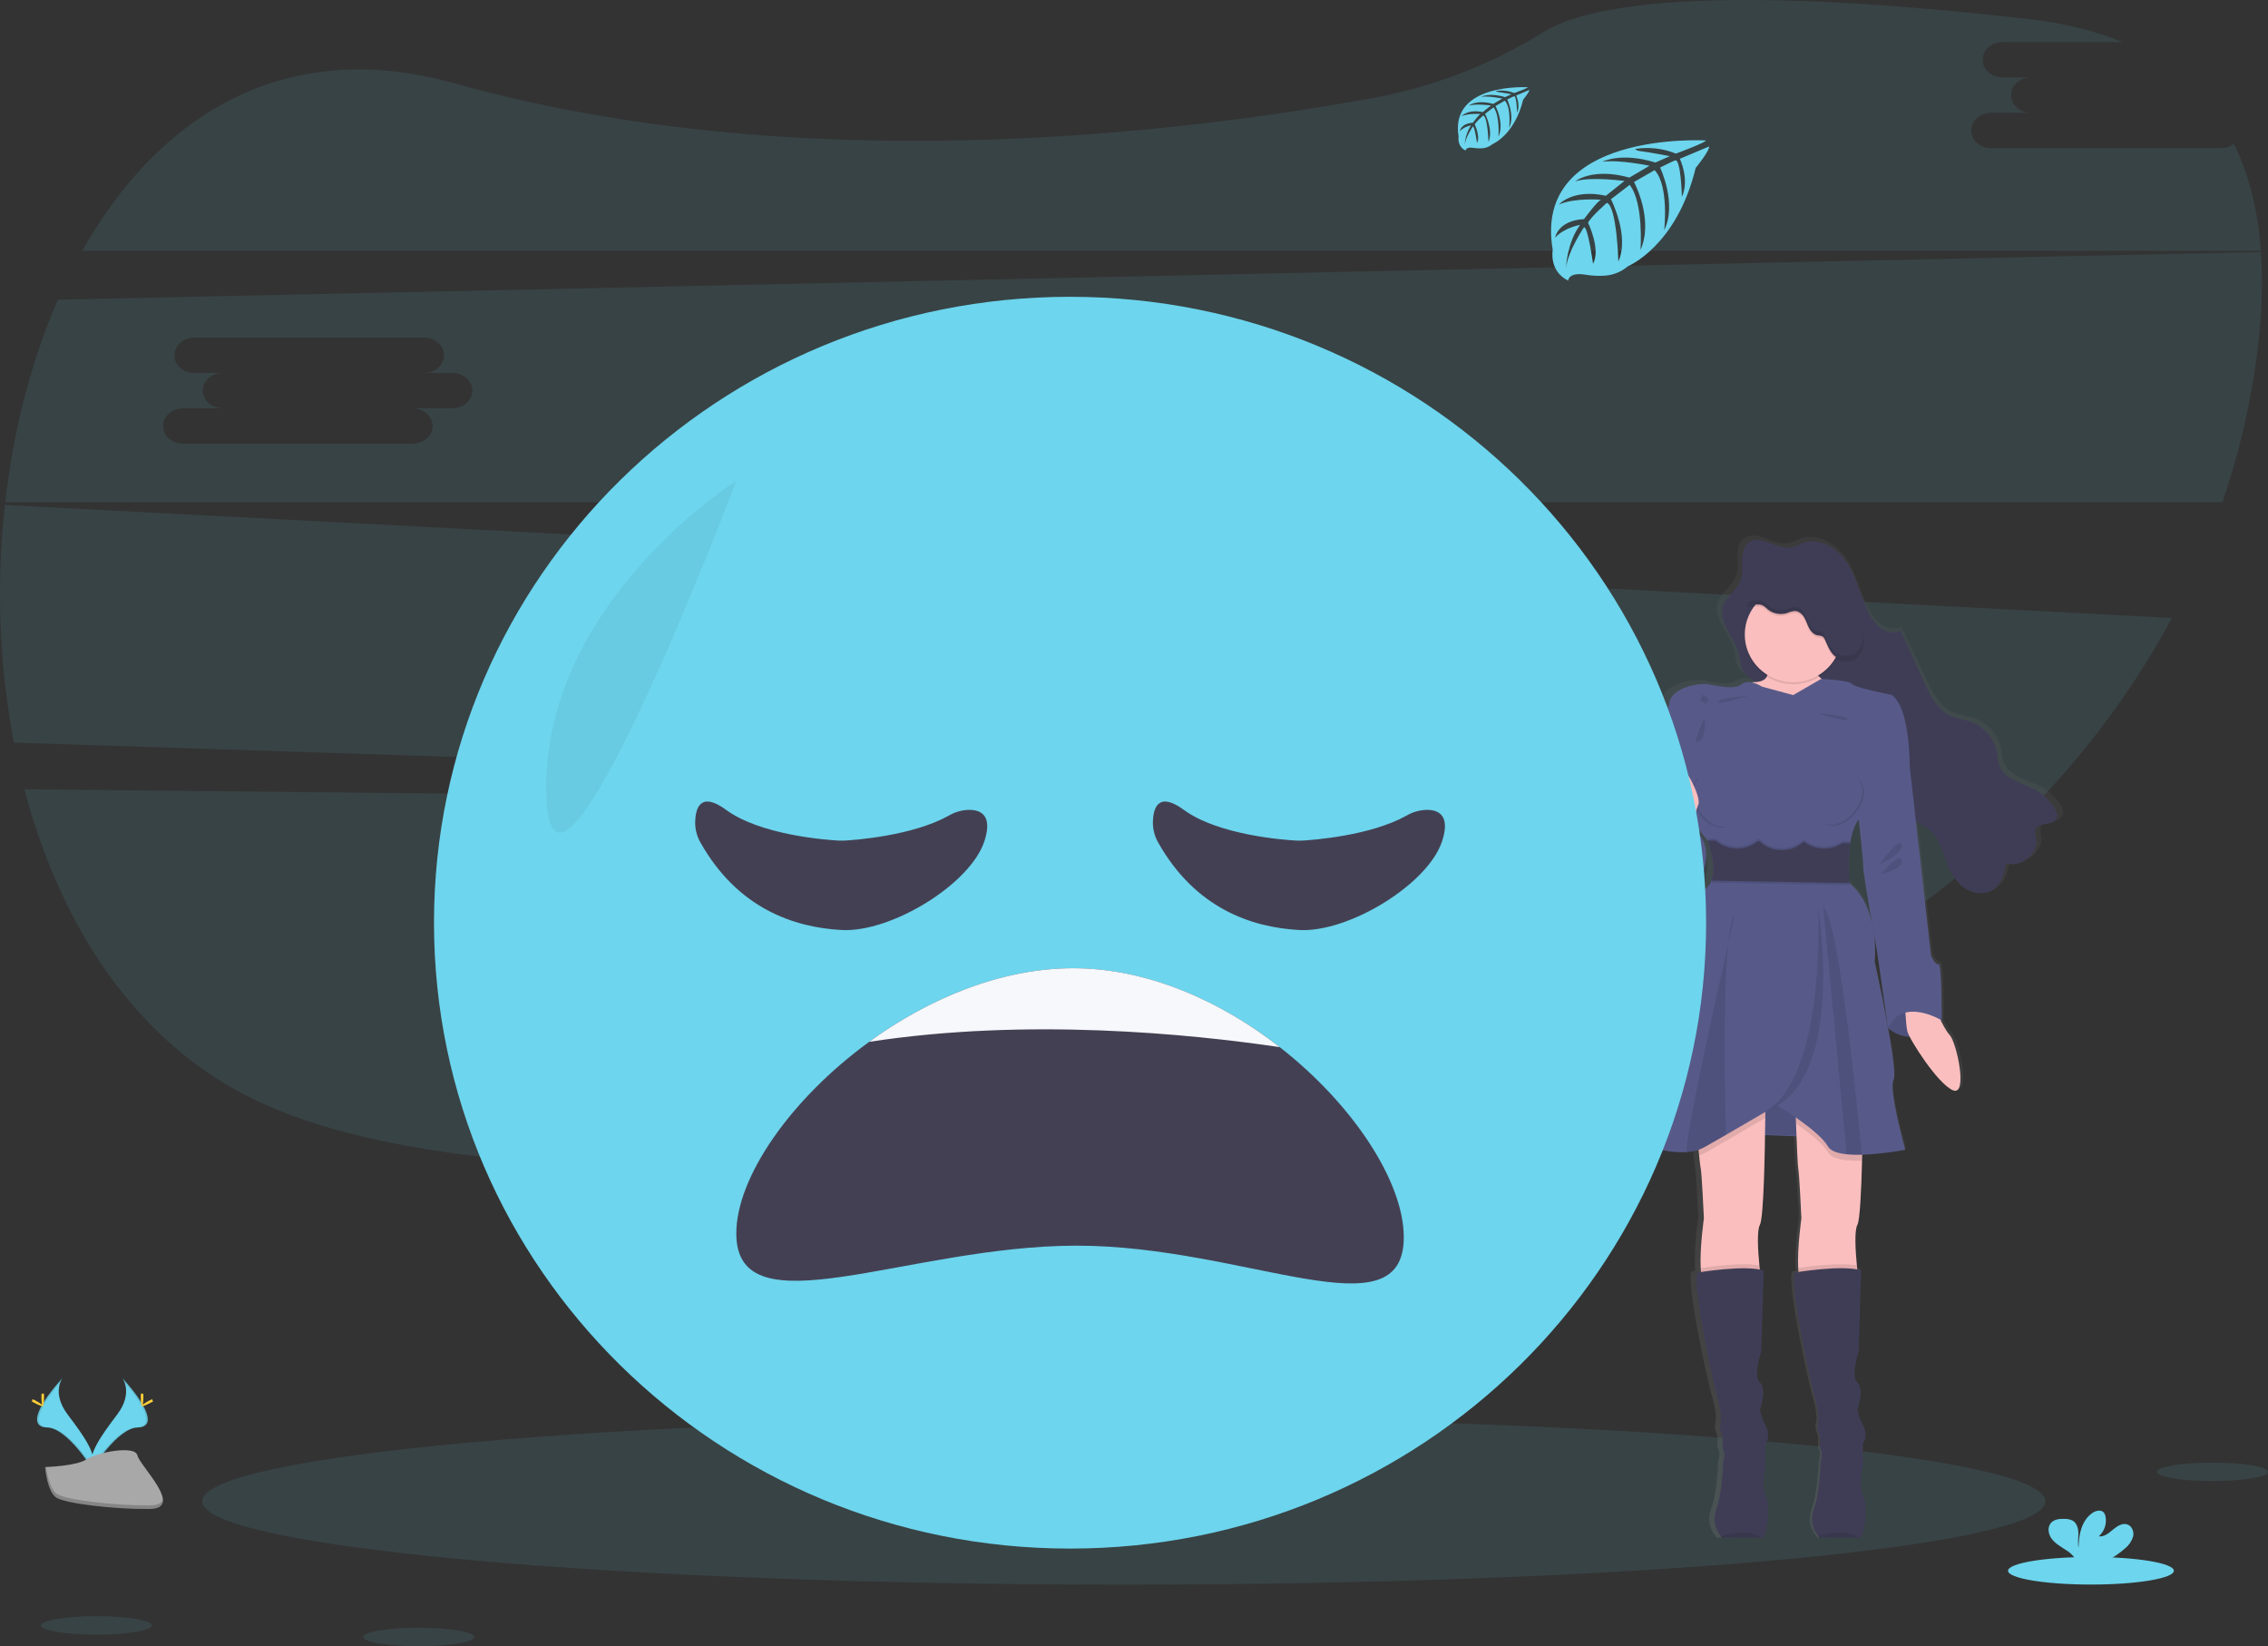 <svg width="3168" height="2299" viewBox="0 0 3168 2299" fill="none" xmlns="http://www.w3.org/2000/svg">
<rect x="0" y="0" width="3168" height="2299" fill="#333333" stroke="none"/>
<g clip-path="url(#clip0)">
<path opacity="0.1" d="M34.102 1102.23C84.126 1292.43 189.936 1456.85 357.145 1536.55C704.755 1702.19 1488.71 1616.76 2073.8 1518.7C2376.45 1467.98 2642.47 1328.01 2835.72 1131.04L34.102 1102.23Z" fill="#6DD5ED"/>
<path opacity="0.1" d="M3102.28 206.919H2781.25C2766.02 206.919 2753.52 195.812 2753.52 182.24C2753.52 168.669 2766.02 157.534 2781.25 157.534H2836.78C2821.51 157.534 2809.04 146.427 2809.04 132.827C2809.04 119.227 2821.51 108.149 2836.78 108.149H2797.15C2781.88 108.149 2769.39 97.042 2769.39 83.442C2769.39 69.842 2781.88 58.764 2797.15 58.764H2964.7C2927.52 43.379 2884.06 32.442 2833.98 26.69C2377.08 -25.528 2213.96 9.01 2156.42 44.512C2084.69 89.314 2005.02 120.401 1921.59 136.142C1639.7 187.907 1112.52 250.184 634.71 116.309C397.23 49.64 220.718 162.152 114.938 350.229H3158.03C3154.06 295.574 3142.17 245.084 3120.34 200.912C3115.17 204.839 3108.81 206.953 3102.28 206.919V206.919Z" fill="#6DD5ED"/>
<path opacity="0.1" d="M6.881 705.219C-5.449 815.837 -1.258 927.635 19.323 1037.06L2837.87 1128.83C2915.46 1049.66 2981.38 960.185 3033.71 863.007L6.881 705.219ZM1121.65 941.944H1066.15C1081.42 941.944 1093.92 953.079 1093.92 966.651C1093.92 980.223 1081.42 991.329 1066.15 991.329H745.127C729.892 991.329 717.393 980.223 717.393 966.651C717.393 953.079 729.892 941.944 745.127 941.944H800.653C785.389 941.944 772.919 930.838 772.919 917.266C772.919 903.694 785.389 892.559 800.653 892.559H760.996C745.732 892.559 733.233 881.452 733.233 867.881C733.233 854.309 745.732 843.174 760.996 843.174H1082.02C1097.29 843.174 1109.76 854.281 1109.76 867.881C1109.76 881.481 1097.29 892.559 1082.02 892.559H1121.65C1136.92 892.559 1149.39 903.666 1149.39 917.266C1149.39 930.866 1136.92 941.944 1121.65 941.944Z" fill="#6DD5ED"/>
<path opacity="0.1" d="M3158.15 351.929L80.981 418.513C43.542 504.164 18.717 601.008 7.283 701.365H3104.24C3124.39 642.65 3139.35 582.33 3148.93 521.08C3158.18 462.118 3161.86 405.083 3158.15 351.929ZM632.059 570.238H576.563C591.826 570.238 604.325 581.373 604.325 594.945C604.325 608.516 591.826 619.651 576.563 619.651H255.535C240.3 619.651 227.801 608.516 227.801 594.945C227.801 581.373 240.3 570.238 255.535 570.238H311.06C295.796 570.238 283.326 559.131 283.326 545.56C283.326 531.988 295.796 520.853 311.06 520.853H271.403C256.14 520.853 243.641 509.746 243.641 496.174C243.641 482.603 256.14 471.468 271.403 471.468H592.431C607.695 471.468 620.165 482.574 620.165 496.174C620.165 509.775 607.695 520.853 592.431 520.853H632.059C647.323 520.853 659.793 531.988 659.793 545.56C659.793 559.131 647.323 570.238 632.059 570.238Z" fill="#6DD5ED"/>
<path opacity="0.1" d="M1569.8 2213.06C2280.74 2213.06 2857.08 2160.9 2857.08 2096.56C2857.08 2032.21 2280.74 1980.05 1569.8 1980.05C858.856 1980.05 282.521 2032.21 282.521 2096.56C282.521 2160.9 858.856 2213.06 1569.8 2213.06Z" fill="#6DD5ED"/>
<path d="M2881.79 1134.24C2881.78 1134.04 2881.78 1133.85 2881.79 1133.65C2881.79 1133.34 2881.79 1133.05 2881.79 1132.77C2881.21 1129.52 2879.97 1126.43 2878.13 1123.67C2871.54 1113.3 2862.36 1104.75 2851.47 1098.85C2832.46 1088.6 2806.34 1084.21 2798.73 1064.63C2796.4 1058.56 2796.34 1051.96 2795.19 1045.62C2793.18 1035.73 2788.55 1026.53 2781.78 1018.96C2775.01 1011.39 2766.34 1005.7 2756.63 1002.46C2747.59 999.489 2737.82 998.667 2729.04 994.984C2709.4 986.767 2699.03 966.509 2690.25 947.78C2678.88 923.602 2667.51 899.415 2656.15 875.218C2647.51 879.497 2636.33 877.485 2628.24 872.13C2620.44 866.419 2614.23 858.867 2610.18 850.172C2598.46 827.788 2593.42 802.43 2579.66 781.123C2565.89 759.817 2538.39 742.987 2514.08 752.252C2509.33 754.584 2504.43 756.582 2499.39 758.23C2478.57 763.018 2455.53 739.615 2437.7 750.977C2434.74 752.845 2432.33 755.443 2430.71 758.513C2430.69 758.325 2430.69 758.135 2430.71 757.947C2428.39 762.555 2427.09 767.597 2426.9 772.737V772.737C2426.9 773.785 2426.9 774.805 2426.9 775.797C2426.9 775.967 2426.9 776.137 2426.9 776.307C2426.9 780.387 2427.16 784.523 2427.22 788.66C2427.28 792.134 2427.02 795.606 2426.41 799.03V798.747C2426.08 800.673 2425.58 802.569 2424.92 804.413C2420.28 816.653 2407.44 824.672 2401.42 836.175V835.608C2400.74 836.86 2400.15 838.157 2399.66 839.49C2398.59 842.505 2398.03 845.675 2398.02 848.868C2397.5 870.487 2420.8 890.83 2423.51 914.035C2425.44 930.469 2429.27 935.739 2443.46 945.032L2446.57 947.072C2445.34 947.072 2444.07 947.242 2442.66 947.27C2442.11 947.28 2441.56 947.337 2441.02 947.44C2438.51 946.762 2435.88 946.638 2433.32 947.079C2430.76 947.52 2428.33 948.514 2426.21 949.99C2415.33 958.49 2389.58 951.945 2378.15 949.99C2366.71 948.035 2327.55 953.305 2322.07 974.669C2316.6 996.032 2307.21 1040.12 2307.21 1040.12C2307.21 1040.12 2307.21 1068.08 2303.73 1073.3C2303.59 1073.66 2303.59 1074.06 2303.73 1074.43C2303.73 1082.28 2304.02 1129.45 2296.3 1141.61C2294.4 1144.44 2294.54 1150.7 2295.95 1158.41C2287.83 1168.7 2280.2 1180.71 2281.55 1188.59C2284.03 1204.71 2317.26 1255.4 2364.9 1228.25C2364.9 1228.25 2392 1179.49 2357.9 1153.57L2359.37 1147.9C2369.68 1160.37 2377.31 1169.32 2377.31 1169.32C2377.31 1169.32 2377.71 1170.37 2378.35 1172.15H2377.31C2381.76 1184.07 2384.46 1196.55 2385.32 1209.21C2385.19 1213.86 2384.33 1218.45 2382.78 1222.84H2383.68C2383.42 1223.8 2383.13 1224.77 2382.78 1225.67C2381.11 1230.46 2377.98 1234.62 2373.83 1237.6C2350.01 1254.21 2322.74 1372.78 2322.74 1372.78C2322.74 1372.78 2268.71 1564.46 2257.91 1575.36C2248.98 1584.32 2305.08 1609.53 2347.19 1606.53C2353.06 1606.19 2358.87 1605.1 2364.47 1603.3C2364.73 1606.13 2365.01 1608.97 2365.3 1611.55C2366.19 1620.05 2367.12 1627.92 2367.69 1630.39C2369.19 1636.56 2372.16 1699.64 2372.16 1699.64C2372.16 1699.64 2366.08 1740.61 2367.55 1769.11C2367.55 1771.06 2367.81 1772.93 2367.98 1774.78L2362.74 1775.57C2354.79 1793.14 2387.53 1939.7 2392 1952.03C2394.96 1961.74 2396.62 1971.79 2396.95 1981.92C2396.95 1981.92 2394.07 1992.35 2396.46 1998.04C2397.95 2001.52 2398.92 2005.2 2399.34 2008.95C2399.34 2008.95 2397.38 2018.41 2400.35 2024.59C2403.32 2030.77 2399.86 2041.59 2399.86 2041.59C2399.86 2041.59 2398.88 2084.29 2389.95 2107.52C2387.52 2113.77 2386.82 2120.55 2387.9 2127.16C2388.99 2133.76 2391.83 2139.97 2396.15 2145.15C2396.77 2145.96 2397.44 2146.72 2398.16 2147.44C2398.16 2147.44 2447.41 2147.84 2456.08 2147.44H2457.2C2460.69 2146.96 2469.61 2108.54 2461.66 2090.04C2453.72 2071.54 2460.69 2048.76 2460.69 2048.76V2015.1C2460.69 2015.1 2469.61 2007 2460.69 1989.6C2451.76 1972.2 2453.23 1966.93 2453.23 1966.93C2453.23 1966.93 2463.16 1938.94 2452.74 1929.93C2442.31 1920.92 2454.72 1886.75 2454.72 1886.75L2458.24 1772.85C2456.4 1772.26 2454.52 1771.79 2452.62 1771.43C2452.42 1769.56 2452.22 1767.64 2452.02 1765.6C2449.97 1744.97 2448.22 1716.92 2452.77 1708.93C2457.32 1700.94 2459.5 1631.18 2460.22 1582.7L2505.61 1584.4C2506.56 1607.07 2507.57 1627.75 2508.2 1630.39C2509.7 1636.56 2512.7 1699.64 2512.7 1699.64C2512.7 1699.64 2506.59 1740.61 2508.06 1769.11C2508.06 1771.06 2508.32 1772.93 2508.49 1774.78L2503.25 1775.57C2495.3 1793.14 2528.05 1939.7 2532.51 1952.03C2535.47 1961.74 2537.15 1971.79 2537.49 1981.92C2537.49 1981.92 2534.61 1992.35 2536.98 1998.04C2538.46 2001.52 2539.43 2005.2 2539.86 2008.95C2539.86 2008.95 2537.9 2018.41 2540.86 2024.59C2543.83 2030.77 2540.37 2041.59 2540.37 2041.59C2540.37 2041.59 2539.39 2084.29 2530.47 2107.52C2528.07 2113.78 2527.4 2120.56 2528.53 2127.15C2529.65 2133.75 2532.52 2139.94 2536.86 2145.09C2537.48 2145.9 2538.15 2146.67 2538.88 2147.39C2538.88 2147.39 2588.12 2147.78 2596.79 2147.39H2597.92C2601.4 2146.91 2610.33 2108.49 2602.38 2089.98C2594.43 2071.48 2601.4 2048.7 2601.4 2048.7V2015.1C2601.4 2015.1 2610.33 2007 2601.4 1989.6C2592.47 1972.2 2593.94 1966.93 2593.94 1966.93C2593.94 1966.93 2603.88 1938.94 2593.45 1929.93C2583.03 1920.92 2595.44 1886.75 2595.44 1886.75L2599.01 1772.85C2597.12 1772.25 2595.2 1771.78 2593.25 1771.43C2593.05 1769.56 2592.85 1767.64 2592.64 1765.6C2590.6 1744.97 2588.84 1716.92 2593.39 1708.93C2597.05 1702.38 2599.15 1660.22 2600.1 1619.05C2600.1 1616.22 2600.1 1613.39 2600.33 1610.55C2621.19 1609.7 2641.96 1607.41 2662.48 1603.7C2662.48 1603.7 2638.21 1519.24 2645.64 1505.49C2648.83 1499.57 2644.22 1468.04 2637.92 1434.07C2646.71 1441.07 2657.65 1444.96 2668.96 1445.12C2679.82 1465.66 2712.85 1512.92 2731.46 1520.2C2753.29 1528.7 2736.9 1453.33 2726.5 1442.42C2721.58 1436.47 2717.44 1429.93 2714.18 1422.96C2714.47 1422.62 2714.78 1422.34 2715.07 1422.02C2715.36 1421.71 2715.59 1341.84 2710.61 1343.29C2705.63 1344.73 2699.69 1331.41 2699.69 1331.41L2684.31 1198.62L2677.86 1143.03C2683.25 1146.94 2689.64 1149.43 2695.14 1153.31C2710.12 1164.11 2715.01 1183.06 2721.58 1199.83C2726.99 1213.63 2734.6 1227.32 2747.07 1235.99C2759.54 1244.66 2777.83 1246.95 2790.27 1238.17C2801.79 1229.92 2805.18 1215.05 2807.72 1201.48C2828.63 1208.7 2854 1189.38 2851.29 1168.27C2850.63 1163.06 2848.67 1157.36 2851.44 1152.8C2856.97 1143.79 2874.48 1149.03 2880.24 1140.14C2881.2 1138.6 2881.7 1136.82 2881.68 1135.01C2881.76 1134.61 2881.79 1134.44 2881.79 1134.24ZM2602.12 1207.29C2601.8 1212.36 2608.89 1253.1 2614.65 1285.34C2609.92 1265.26 2600.45 1243.81 2581.79 1229.1C2581.79 1229.1 2581.79 1228.08 2581.56 1226.27H2581.79C2581.79 1226.27 2581.01 1218.17 2580.89 1206.63C2580.93 1196.41 2581.7 1186.21 2583.2 1176.09V1175.84H2582.82C2582.82 1174.99 2583.05 1174.11 2583.2 1173.26C2584.34 1164.72 2586.7 1156.39 2590.2 1148.49C2591.74 1145.4 2593.52 1142.43 2595.52 1139.6C2598.61 1167 2602.41 1202.16 2602.12 1207.29V1207.29ZM2617.61 1301.69C2620.15 1315.6 2621.96 1325.38 2621.96 1325.38L2637.26 1428.68V1429.16C2629.02 1385.56 2618.51 1339.6 2618.51 1339.6C2619.58 1326.97 2619.28 1314.26 2617.61 1301.69V1301.69Z" fill="url(#paint0_linear)"/>
<path d="M2430.19 919.702C2427.31 893.522 2398.51 870.94 2407.15 846.035C2411.84 832.464 2426.53 824.162 2431.49 810.675C2434.77 801.778 2433.3 792.003 2433.33 782.54C2433.36 773.077 2435.6 762.508 2443.61 757.267C2460.89 745.933 2483.12 769.252 2503.28 764.492C2508.16 762.852 2512.9 760.863 2517.48 758.542C2541.01 749.333 2567.62 766.107 2580.84 787.3C2594.06 808.493 2599.01 833.767 2610.36 856.037C2614.23 864.637 2620.23 872.147 2627.81 877.882C2635.64 883.209 2646.36 885.22 2654.82 880.97L2687.8 953.22C2696.44 971.835 2706.35 992.009 2725.24 1000.2C2733.71 1003.85 2743.15 1004.67 2751.91 1007.65C2761.42 1010.95 2769.89 1016.65 2776.46 1024.19C2783.03 1031.72 2787.48 1040.82 2789.35 1050.57C2790.47 1056.92 2790.5 1063.49 2792.77 1069.53C2800.12 1089.02 2825.38 1093.39 2843.78 1103.53C2854.42 1109.43 2863.35 1117.93 2869.7 1128.21C2872.58 1133.11 2875.05 1139.54 2871.97 1144.36C2866.41 1153.2 2849.51 1147.98 2844.15 1156.97C2841.45 1161.5 2843.35 1167.17 2844.15 1172.38C2846.77 1193.37 2822.21 1212.61 2801.99 1205.42C2799.54 1218.93 2796.23 1233.75 2785.11 1241.94C2773.16 1250.72 2755.45 1248.4 2743.38 1239.78C2731.32 1231.17 2724 1217.54 2718.76 1203.8C2712.4 1187.08 2707.64 1168.21 2693.16 1157.48C2687.92 1153.62 2681.64 1151.13 2676.51 1147.25C2664.99 1138.58 2659.23 1124.27 2655.11 1110.41C2649.79 1093.13 2645.55 1075.37 2637.83 1059.05C2630.11 1042.73 2617.9 1027.54 2601.17 1020.09C2585.48 1013.15 2567.39 1013.6 2551.18 1007.96C2523.27 998.27 2502.62 975.179 2474.86 964.299C2465.98 960.629 2457.57 955.95 2449.8 950.359C2435.83 941.32 2432.03 936.079 2430.19 919.702Z" fill="#3F3D56"/>
<g opacity="0.1">
<path opacity="0.1" d="M2432.78 805.121C2433.38 804.013 2433.9 802.868 2434.34 801.693C2437.59 792.796 2436.15 783.021 2436.18 773.558C2436.18 770.402 2436.48 767.252 2437.07 764.151C2434.42 769.749 2433.12 775.881 2433.3 782.058C2433.27 789.679 2434.19 797.669 2432.78 805.121Z" fill="black"/>
<path opacity="0.1" d="M2787.82 1233.04C2775.87 1241.8 2758.15 1239.5 2746.09 1230.86C2734.02 1222.22 2726.68 1208.65 2721.58 1194.85C2715.21 1178.13 2710.49 1159.26 2695.98 1148.52C2690.76 1144.67 2684.46 1142.15 2679.36 1138.29C2667.84 1129.62 2662.08 1115.32 2657.93 1101.6C2652.6 1084.32 2648.4 1066.55 2640.65 1050.23C2632.91 1033.91 2620.75 1018.73 2603.99 1011.27C2588.32 1004.33 2570.24 1004.79 2554.02 999.148C2526.09 989.458 2505.44 966.366 2477.71 955.486C2468.83 951.805 2460.41 947.128 2452.62 941.546C2438.97 932.281 2435.34 927.039 2433.32 910.691C2430.44 886.154 2405.1 864.763 2409.05 841.643C2408.4 842.893 2407.84 844.18 2407.35 845.496C2398.71 870.429 2427.51 893.011 2430.39 919.163C2432.26 935.511 2436.15 940.753 2449.68 950.018C2457.47 955.599 2465.89 960.277 2474.77 963.958C2502.5 974.838 2523.15 997.958 2551.09 1007.62C2567.3 1013.29 2585.39 1012.8 2601.05 1019.75C2617.81 1027.2 2629.85 1042.41 2637.72 1058.7C2645.58 1075 2649.78 1092.7 2654.99 1110.07C2659.23 1123.79 2664.79 1138.1 2676.42 1146.77C2681.63 1150.62 2687.94 1153.14 2693.04 1156.99C2707.44 1167.73 2712.28 1186.6 2718.64 1203.32C2723.88 1217.06 2731.23 1230.66 2743.29 1239.27C2755.36 1247.89 2773.07 1250.21 2785.02 1241.46C2792.66 1235.79 2796.54 1227.15 2799.11 1217.88C2796.83 1223.86 2792.92 1229.1 2787.82 1233.04V1233.04Z" fill="black"/>
<path opacity="0.1" d="M2847 1148.07C2845.9 1150.1 2845.42 1152.4 2845.62 1154.7C2852.13 1148.38 2866.82 1152.09 2871.94 1143.96C2873.13 1141.95 2873.6 1139.6 2873.27 1137.3C2866.59 1143.54 2851.9 1139.82 2847 1148.07Z" fill="black"/>
<path opacity="0.1" d="M2804.69 1196.52C2804.14 1199.35 2803.6 1202.38 2802.91 1205.33C2820.53 1210.74 2840.89 1196.83 2843.77 1179.26C2836.77 1192.78 2819.49 1201.82 2804.69 1196.52Z" fill="black"/>
</g>
<path d="M2467.4 933.33C2467.4 933.33 2476.99 952.37 2448.68 952.767C2420.37 953.163 2466.91 1076.41 2466.91 1076.41L2513.97 1135.35L2572.51 1104.18L2575.88 1018.22L2580.2 966.282C2580.2 966.282 2525.49 948.8 2535.57 925.68C2545.65 902.56 2467.4 933.33 2467.4 933.33Z" fill="#FBBEBE"/>
<path d="M2637.34 1435.85C2637.34 1435.85 2671.9 1469.31 2712.22 1424.91L2681.26 1392.59H2642.09L2637.34 1435.85Z" fill="#575A89"/>
<path opacity="0.1" d="M2641.08 1392.59L2636.33 1435.85C2636.33 1435.85 2670.89 1469.31 2711.21 1424.91" fill="black"/>
<path d="M2699.23 1398.48C2699.23 1398.48 2713.14 1434.38 2723.22 1445.23C2733.3 1456.08 2749.14 1531.16 2728.03 1522.66C2706.92 1514.16 2666.6 1450.9 2664.18 1440.04C2661.77 1429.19 2660.84 1398.48 2660.84 1398.48H2699.23Z" fill="#FBBEBE"/>
<path d="M2397.33 1582.65L2583.54 1589.73L2561.94 1512.27L2468.14 1510.4L2397.33 1582.65Z" fill="#575A89"/>
<path opacity="0.1" d="M2423.21 1582.65L2609.46 1589.73L2587.86 1512.27L2494.03 1510.4L2423.21 1582.65Z" fill="black"/>
<path d="M2458.27 1710.52C2453.86 1718.59 2455.56 1746.53 2457.55 1767.18C2458.81 1780.33 2460.2 1790.44 2460.2 1790.44C2460.2 1790.44 2390.59 1811.69 2380.05 1793.28C2377.37 1788.6 2376.04 1780.41 2375.58 1770.81C2374.14 1742.48 2380.05 1701.65 2380.05 1701.65C2380.05 1701.65 2377.17 1638.86 2375.73 1632.71C2375.15 1630.25 2374.26 1622.43 2373.39 1613.96C2372.13 1601.38 2370.92 1587.38 2370.92 1587.38L2465.96 1537.79C2465.96 1537.79 2465.96 1547.09 2465.78 1561.4C2465.27 1606.33 2463.74 1700.6 2458.27 1710.52Z" fill="#FBBEBE"/>
<path opacity="0.1" d="M2460.19 1790.44C2460.19 1790.44 2390.59 1811.69 2380.05 1793.28C2377.37 1788.6 2376.04 1780.41 2375.58 1770.81C2389.98 1768.66 2433.81 1762.71 2457.55 1767.18C2458.81 1780.33 2460.19 1790.44 2460.19 1790.44Z" fill="black"/>
<path d="M2462.58 2147.44H2461.49C2453.11 2147.76 2405.47 2147.44 2405.47 2147.44C2404.77 2146.73 2404.12 2145.97 2403.51 2145.18C2399.3 2139.99 2396.52 2133.83 2395.44 2127.28C2394.35 2120.73 2395 2114.01 2397.32 2107.78C2405.96 2084.63 2406.91 2042.13 2406.91 2042.13C2406.91 2042.13 2410.28 2031.28 2407.4 2025.13C2404.52 2018.98 2406.42 2009.55 2406.42 2009.55C2405.98 2005.81 2405.01 2002.16 2403.54 1998.69C2401.15 1993.03 2404.03 1982.63 2404.03 1982.63C2403.7 1972.55 2402.09 1962.56 2399.22 1952.88C2394.9 1940.61 2363.22 1794.69 2370.91 1777.21C2370.91 1777.21 2438.1 1765.88 2463.56 1774.38L2460.19 1887.71C2460.19 1887.71 2448.18 1921.71 2458.26 1930.69C2468.34 1939.68 2458.75 1967.53 2458.75 1967.53C2458.75 1967.53 2457.31 1972.71 2465.95 1990.19C2474.59 2007.68 2465.95 2015.69 2465.95 2015.69V2049.21C2465.95 2049.21 2459.24 2071.88 2466.9 2090.3C2474.56 2108.71 2465.95 2146.85 2462.58 2147.44Z" fill="#3F3D56"/>
<path d="M2594.45 1710.52C2590.05 1718.59 2591.75 1746.53 2593.73 1767.18C2595 1780.33 2596.38 1790.44 2596.38 1790.44C2596.38 1790.44 2526.78 1811.69 2516.23 1793.28C2513.56 1788.6 2512.23 1780.41 2511.77 1770.81C2510.33 1742.48 2516.23 1701.65 2516.23 1701.65C2516.23 1701.65 2513.35 1638.86 2511.91 1632.71C2511.14 1629.4 2509.78 1597.78 2508.72 1569.42C2507.83 1545.22 2507.11 1523.35 2507.11 1523.35L2602.14 1537.8C2602.14 1537.8 2602.14 1578.91 2600.96 1621.15C2599.93 1662.12 2598 1704.11 2594.45 1710.52Z" fill="#FBBEBE"/>
<path opacity="0.1" d="M2596.39 1790.44C2596.39 1790.44 2526.78 1811.69 2516.24 1793.28C2513.56 1788.6 2512.24 1780.41 2511.78 1770.81C2526.18 1768.66 2570.01 1762.71 2593.74 1767.18C2595.01 1780.33 2596.39 1790.44 2596.39 1790.44Z" fill="black"/>
<path d="M2598.78 2147.45H2597.69C2589.3 2147.76 2541.67 2147.45 2541.67 2147.45C2540.97 2146.73 2540.32 2145.97 2539.71 2145.18C2535.5 2139.99 2532.72 2133.83 2531.64 2127.28C2530.55 2120.73 2531.2 2114.01 2533.52 2107.78C2542.16 2084.52 2543.02 2042.02 2543.02 2042.02C2543.02 2042.02 2546.39 2031.17 2543.51 2025.02C2540.63 2018.87 2542.53 2009.43 2542.53 2009.43C2542.09 2005.7 2541.12 2002.05 2539.65 1998.58C2537.26 1992.91 2540.14 1982.52 2540.14 1982.52C2539.81 1972.44 2538.2 1962.45 2535.33 1952.77C2531.01 1940.5 2499.34 1794.58 2507.03 1777.1C2507.03 1777.1 2574.21 1765.77 2599.67 1774.27L2596.3 1887.6C2596.3 1887.6 2584.29 1921.6 2594.37 1930.58C2604.45 1939.56 2594.86 1967.41 2594.86 1967.41C2594.86 1967.41 2593.42 1972.6 2602.06 1990.08C2610.7 2007.56 2602.06 2015.58 2602.06 2015.58V2049.1C2602.06 2049.1 2595.35 2071.77 2603.01 2090.18C2610.67 2108.6 2602.15 2146.85 2598.78 2147.45Z" fill="#3F3D56"/>
<path opacity="0.1" d="M2504.83 955.6C2542.21 955.6 2572.51 925.79 2572.51 889.017C2572.51 852.244 2542.21 822.434 2504.83 822.434C2467.45 822.434 2437.15 852.244 2437.15 889.017C2437.15 925.79 2467.45 955.6 2504.83 955.6Z" fill="black"/>
<path d="M2504.83 952.767C2542.21 952.767 2572.51 922.956 2572.51 886.183C2572.51 849.41 2542.21 819.6 2504.83 819.6C2467.45 819.6 2437.15 849.41 2437.15 886.183C2437.15 922.956 2467.45 952.767 2504.83 952.767Z" fill="#FBBEBE"/>
<path opacity="0.1" d="M2370.92 1587.38L2465.96 1537.79C2465.96 1537.79 2465.96 1547.09 2465.78 1561.4C2451.9 1569.56 2430.97 1581.82 2410.83 1593.41C2399.89 1599.73 2389.21 1605.85 2380.05 1610.98C2377.92 1612.12 2375.69 1613.06 2373.39 1613.81C2372.13 1601.37 2370.92 1587.38 2370.92 1587.38Z" fill="black"/>
<path opacity="0.1" d="M2602.15 1537.68C2602.15 1537.68 2602.15 1578.79 2600.97 1621.04H2600.62C2593.52 1621.29 2586.41 1621.07 2579.34 1620.39C2566.93 1619.08 2556.99 1615.85 2553.42 1609.45C2546.19 1596.98 2525.94 1581.12 2508.84 1569.3C2507.94 1545.1 2507.22 1523.23 2507.22 1523.23L2602.15 1537.68Z" fill="black"/>
<path d="M2584.47 1177.59C2582.06 1196.04 2581.6 1214.67 2583.09 1233.21C2626.75 1268.63 2618.59 1343.23 2618.59 1343.23C2618.59 1343.23 2652.2 1494.36 2645 1508.05C2637.8 1521.73 2661.3 1605.8 2661.3 1605.8C2641.27 1609.53 2620.99 1611.82 2600.62 1612.65C2593.52 1612.9 2586.41 1612.68 2579.34 1612C2566.93 1610.7 2556.99 1607.47 2553.42 1601.06C2540 1577.94 2481.91 1543.46 2481.91 1543.46C2481.91 1543.46 2445.11 1565.17 2410.84 1584.91C2399.89 1591.23 2389.21 1597.35 2380.05 1602.48C2372.62 1606.36 2364.4 1608.57 2356 1608.97C2315.25 1611.94 2260.96 1586.84 2269.6 1577.94C2280.17 1567.06 2332.5 1376.3 2332.5 1376.3C2332.5 1376.3 2358.88 1258.23 2381.92 1241.71C2385.96 1238.71 2388.97 1234.57 2390.56 1229.84C2398.45 1208.28 2385.26 1173.71 2385.26 1173.71C2385.26 1173.71 2310.87 1083.53 2314.21 1078.31C2317.55 1073.1 2317.58 1045.28 2317.58 1045.28C2317.58 1045.28 2326.71 1001.36 2331.98 980.109C2337.25 958.859 2375.18 953.646 2386.21 955.544C2397.24 957.442 2422.18 964.044 2432.72 955.544C2443.26 947.044 2461.06 958.859 2461.06 958.859L2504.78 970.702L2544.09 948.036C2544.09 948.036 2583.49 950.019 2586.86 955.204C2590.23 960.389 2642.07 970.334 2642.07 970.334C2668.45 987.787 2667.5 1070.92 2667.5 1070.92C2667.5 1070.92 2604.14 1125.2 2591.18 1153.08C2587.82 1160.92 2585.56 1169.16 2584.47 1177.59V1177.59Z" fill="#575A89"/>
<path d="M2653.15 1059.42L2667.55 1070.75L2682.44 1202.5L2697.3 1334.73C2697.3 1334.73 2703.06 1347.96 2707.87 1346.55C2712.68 1345.13 2712.19 1424.92 2712.19 1424.92C2712.19 1424.92 2657.07 1391.57 2637.31 1435.85L2621.93 1329.06C2621.93 1329.06 2602.24 1219.98 2602.73 1211.48C2603.21 1202.98 2592.65 1110.9 2592.65 1110.9L2653.15 1059.42Z" fill="#575A89"/>
<path d="M2324.84 1065.56L2314.27 1078.31C2314.27 1078.31 2315.25 1133.08 2307.07 1146.31C2298.89 1159.54 2329.65 1236.98 2341.17 1232.25C2352.69 1227.52 2378.61 1106.65 2378.61 1105.23C2378.61 1103.81 2324.84 1065.56 2324.84 1065.56Z" fill="#575A89"/>
<path d="M2323.89 1143.48C2323.89 1143.48 2290.28 1177 2292.67 1193.06C2295.06 1209.13 2327.23 1259.59 2373.31 1232.47C2373.31 1232.47 2416.04 1153.4 2323.89 1143.48Z" fill="#575A89"/>
<path opacity="0.1" d="M2461.49 2147.53C2453.11 2147.84 2405.47 2147.53 2405.47 2147.53C2404.77 2146.81 2404.12 2146.06 2403.51 2145.26C2415.7 2141.18 2442.02 2135.06 2461.49 2147.53Z" fill="black"/>
<path opacity="0.1" d="M2597.74 2147.53C2589.36 2147.84 2541.73 2147.53 2541.73 2147.53C2541.03 2146.81 2540.38 2146.06 2539.77 2145.26C2551.9 2141.18 2578.22 2135.06 2597.74 2147.53Z" fill="black"/>
<path opacity="0.1" d="M2414.23 1316.99C2406.89 1386.3 2409.31 1523.83 2410.83 1584.91C2399.89 1591.23 2389.2 1597.35 2380.05 1602.48C2372.61 1606.36 2364.4 1608.57 2356 1608.97C2352.95 1590.49 2395.22 1400.75 2414.23 1316.99Z" fill="black"/>
<path opacity="0.1" d="M2423.22 1277.67C2423.01 1278.66 2419.53 1293.73 2414.23 1316.99C2416.3 1297.13 2419.18 1282.88 2423.22 1277.67Z" fill="black"/>
<path opacity="0.1" d="M2540.14 1270.19C2540.14 1270.19 2580.95 1522.35 2460.11 1553.52C2460.08 1553.41 2543.71 1540.91 2540.14 1270.19Z" fill="black"/>
<path opacity="0.1" d="M2600.62 1612.65C2593.52 1612.9 2586.41 1612.68 2579.34 1612L2546.73 1267.21C2567.53 1280.58 2592.41 1525.27 2600.62 1612.65Z" fill="black"/>
<path opacity="0.1" d="M2454.44 847.026C2456.6 846.857 2458.78 847.078 2460.86 847.678C2463.92 849.176 2466.67 851.212 2468.98 853.684C2472.74 856.772 2477.23 858.873 2482.03 859.789C2486.84 860.706 2491.8 860.409 2496.46 858.926C2499.74 857.482 2503.23 856.527 2506.8 856.093C2512.3 856.093 2517.05 860.059 2519.9 864.593C2522.75 869.126 2524.22 874.509 2526.67 879.354C2529.12 884.199 2533.03 888.789 2538.42 889.979C2541 890.078 2543.54 890.655 2545.91 891.679C2547.35 892.838 2548.47 894.353 2549.13 896.071C2553.62 905.619 2557.19 916.896 2566.78 921.571C2570.31 923.18 2574.16 924.002 2578.05 923.98C2582 924.265 2585.96 923.563 2589.57 921.939C2593.11 919.992 2596.04 917.119 2598.03 913.638C2604.02 903.891 2604.71 891.821 2603.3 880.516C2601.54 866.255 2596.38 852.604 2588.24 840.679C2579.66 828.618 2567.98 819.014 2554.4 812.846C2540.81 806.678 2525.81 804.169 2510.91 805.574C2505.71 806.149 2500.57 807.096 2495.51 808.408C2477.19 813.224 2459.22 822.234 2448.1 837.336C2445.41 841.106 2442.46 844.684 2439.26 848.046C2444.3 847.564 2449.37 847.139 2454.44 847.026Z" fill="black"/>
<path d="M2454.44 844.194C2456.6 844.025 2458.78 844.246 2460.86 844.846C2463.92 846.345 2466.67 848.38 2468.98 850.853C2472.74 853.941 2477.23 856.041 2482.03 856.958C2486.84 857.875 2491.8 857.577 2496.46 856.094C2499.74 854.65 2503.23 853.695 2506.8 853.261C2512.3 853.261 2517.05 857.228 2519.9 861.761C2522.75 866.295 2524.22 871.678 2526.67 876.523C2529.12 881.368 2533.03 885.958 2538.42 887.148C2541 887.247 2543.54 887.823 2545.91 888.848C2547.35 890.007 2548.47 891.522 2549.13 893.24C2553.62 902.788 2557.19 914.065 2566.78 918.74C2570.31 920.348 2574.16 921.17 2578.05 921.148C2582 921.433 2585.96 920.732 2589.57 919.108C2593.11 917.16 2596.04 914.287 2598.03 910.806C2604.02 901.06 2604.71 888.99 2603.3 877.685C2601.54 863.423 2596.38 849.773 2588.24 837.848C2579.66 825.787 2567.98 816.182 2554.4 810.014C2540.81 803.847 2525.81 801.337 2510.91 802.743C2505.71 803.318 2500.57 804.265 2495.51 805.576C2477.19 810.393 2459.22 819.403 2448.1 834.504C2445.41 838.274 2442.46 841.853 2439.26 845.214C2444.3 844.733 2449.37 844.308 2454.44 844.194Z" fill="#3F3D56"/>
<path opacity="0.1" d="M2380.99 1002.75C2380.99 1002.75 2384.36 1029.21 2372.84 1035.81C2361.32 1042.41 2380.99 1002.75 2380.99 1002.75Z" fill="black"/>
<path opacity="0.1" d="M2625.3 1207.71C2625.3 1207.71 2652.66 1168.04 2656.52 1179.38C2660.38 1190.71 2625.3 1207.71 2625.3 1207.71Z" fill="black"/>
<path opacity="0.1" d="M2627.23 1220.92C2627.23 1220.92 2654.22 1188.33 2656.81 1201.08C2659.4 1213.83 2627.23 1220.92 2627.23 1220.92Z" fill="black"/>
<path opacity="0.1" d="M2547.98 1182.13C2538.19 1182.26 2528.64 1179.17 2520.85 1173.34H2518.49C2510.41 1180.6 2499.8 1184.53 2488.85 1184.31C2483.16 1184.44 2477.51 1183.43 2472.23 1181.34C2466.94 1179.26 2462.15 1176.14 2458.13 1172.18H2454.99C2446.7 1178.82 2436.28 1182.36 2425.59 1182.17C2414.9 1181.98 2404.62 1178.07 2396.58 1171.13L2385.32 1170.93C2385.32 1170.93 2398.51 1205.5 2390.62 1227.06L2583.09 1230.43C2581.6 1211.9 2582.06 1193.26 2584.47 1174.82V1174.56L2573.9 1174.36C2566.3 1179.55 2557.23 1182.26 2547.98 1182.13Z" fill="black"/>
<path opacity="0.1" d="M2547.98 1187.79C2538.19 1187.93 2528.64 1184.84 2520.85 1179.01H2518.49C2510.41 1186.27 2499.8 1190.2 2488.85 1189.97C2483.16 1190.1 2477.51 1189.1 2472.23 1187.01C2466.94 1184.93 2462.15 1181.81 2458.13 1177.85H2454.99C2446.7 1184.49 2436.28 1188.03 2425.59 1187.84C2414.9 1187.65 2404.62 1183.74 2396.58 1176.8L2385.32 1176.6C2385.32 1176.6 2398.51 1211.17 2390.62 1232.73L2583.09 1236.1C2581.6 1217.56 2582.06 1198.93 2584.47 1180.48V1180.23L2573.9 1180.03C2566.3 1185.22 2557.23 1187.93 2547.98 1187.79Z" fill="black"/>
<path d="M2547.98 1184.96C2538.19 1185.09 2528.64 1182 2520.85 1176.17H2518.49C2510.41 1183.44 2499.8 1187.36 2488.85 1187.14C2483.16 1187.27 2477.51 1186.26 2472.23 1184.18C2466.94 1182.09 2462.15 1178.98 2458.13 1175.01H2454.99C2446.7 1181.66 2436.28 1185.2 2425.59 1185.01C2414.9 1184.81 2404.62 1180.9 2396.58 1173.96L2385.32 1173.77C2385.32 1173.77 2398.51 1208.33 2390.62 1229.9L2583.09 1233.27C2581.6 1214.73 2582.06 1196.09 2584.47 1177.65V1177.39L2573.9 1177.19C2566.3 1182.38 2557.23 1185.1 2547.98 1184.96V1184.96Z" fill="#3F3D56"/>
<path opacity="0.1" d="M2539.42 996.031C2539.42 996.031 2579.94 998.581 2580.2 1004.25C2580.46 1009.91 2539.42 996.031 2539.42 996.031Z" fill="black"/>
<path opacity="0.1" d="M2440.99 971.864C2440.99 971.864 2400.47 974.414 2400.21 980.08C2399.95 985.747 2440.99 971.864 2440.99 971.864Z" fill="black"/>
<path opacity="0.1" d="M2595.84 1087.72C2595.43 1087.44 2595.03 1087.21 2594.63 1086.95C2605 1096.13 2603.27 1116.19 2590.54 1132.74C2577.81 1149.29 2558.48 1156.17 2546.73 1148.75C2547.11 1149.06 2547.43 1149.4 2547.83 1149.71C2559.35 1158.38 2579.51 1151.58 2592.81 1134.47C2606.12 1117.36 2607.41 1096.42 2595.84 1087.72Z" fill="black"/>
<path opacity="0.1" d="M2373.25 1130.62C2362.99 1112.43 2364.32 1092.34 2375.93 1084.72C2375.49 1084.91 2375.03 1085.08 2374.6 1085.31C2361.87 1092.28 2360.2 1113.16 2370.74 1131.98C2381.28 1150.79 2400.29 1160.31 2413.02 1153.45C2413.44 1153.21 2413.84 1152.95 2414.23 1152.66C2401.53 1158.33 2383.5 1148.81 2373.25 1130.62Z" fill="black"/>
<path opacity="0.1" d="M2386.96 977.218L2383.24 982.885L2373.77 977.927L2378.75 970.39C2382.04 971.923 2384.87 974.277 2386.96 977.218V977.218Z" fill="black"/>
<path d="M2326.77 1186.91C2326.77 1186.91 2335.21 1147.87 2323.89 1135.46C2312.57 1123.05 2316.2 1058 2333.48 1059.41C2350.76 1060.83 2376.68 1112.28 2372.36 1123.16C2368.04 1134.04 2351.71 1189.75 2351.71 1189.75L2326.77 1186.91Z" fill="#FBBEBE"/>
<path opacity="0.1" d="M2597.74 905.224C2595.75 908.705 2592.82 911.577 2589.28 913.525C2585.67 915.149 2581.71 915.851 2577.76 915.565C2573.87 915.588 2570.02 914.765 2566.5 913.157C2556.91 908.454 2553.33 897.177 2548.84 887.657C2548.27 885.94 2547.26 884.397 2545.9 883.18C2543.57 882.137 2541.06 881.531 2538.5 881.395C2533.12 880.205 2529.23 875.587 2526.75 870.77C2524.28 865.954 2522.81 860.627 2519.98 856.009C2517.16 851.39 2512.38 847.339 2506.88 847.509C2503.3 847.975 2499.81 848.979 2496.54 850.483C2491.88 851.955 2486.92 852.243 2482.12 851.322C2477.31 850.4 2472.82 848.299 2469.07 845.214C2466.75 842.741 2464 840.705 2460.95 839.207C2458.86 838.607 2456.69 838.386 2454.52 838.555C2451.21 838.555 2447.93 838.867 2444.62 839.122C2442.98 841.238 2441.22 843.262 2439.35 845.185C2444.39 844.76 2449.45 844.335 2454.52 844.222C2456.69 844.053 2458.86 844.274 2460.95 844.874C2464 846.372 2466.75 848.408 2469.07 850.88C2472.82 853.966 2477.31 856.067 2482.12 856.988C2486.92 857.91 2491.88 857.621 2496.54 856.15C2499.81 854.645 2503.3 853.642 2506.88 853.175C2512.38 853.175 2517.13 857.142 2519.98 861.675C2522.84 866.209 2524.3 871.592 2526.75 876.437C2529.2 881.282 2533.12 885.872 2538.5 887.062C2541.06 887.198 2543.57 887.803 2545.9 888.847C2547.35 890.006 2548.47 891.521 2549.13 893.239C2553.62 902.787 2557.19 914.064 2566.78 918.739C2570.31 920.347 2574.16 921.17 2578.04 921.147C2582 921.433 2585.96 920.731 2589.56 919.107C2593.11 917.159 2596.04 914.286 2598.03 910.805C2602.5 902.796 2604.5 893.679 2603.79 884.569C2603.57 891.844 2601.49 898.948 2597.74 905.224V905.224Z" fill="black"/>
<path d="M2339.53 1217.88C2353.84 1217.88 2365.45 1210.15 2365.45 1200.6C2365.45 1191.05 2353.84 1183.32 2339.53 1183.32C2325.21 1183.32 2313.61 1191.05 2313.61 1200.6C2313.61 1210.15 2325.21 1217.88 2339.53 1217.88Z" fill="#575A89"/>
<path d="M1494.67 2162.66C1985.35 2162.66 2383.13 1771.32 2383.13 1288.58C2383.13 805.832 1985.35 414.49 1494.67 414.49C1003.98 414.49 606.205 805.832 606.205 1288.58C606.205 1771.32 1003.98 2162.66 1494.67 2162.66Z" fill="#6DD5ED"/>
<path d="M1960.84 1727.83C1960.84 1865.81 1740.36 1739.61 1503.97 1739.61C1267.58 1739.61 1028.49 1860.6 1028.49 1722.61C1028.49 1643.93 1104.69 1534.51 1214.02 1455.03C1296.38 1395.14 1397.53 1352.24 1499.13 1352.24C1603.62 1352.24 1705.97 1398.68 1787.62 1462.43C1890.66 1542.81 1960.84 1650.82 1960.84 1727.83Z" fill="#444053"/>
<path d="M1787.59 1462.37C1661.93 1443.76 1434.68 1421.06 1214.02 1454.98C1296.38 1395.08 1397.53 1352.18 1499.13 1352.18C1603.59 1352.18 1705.94 1398.62 1787.59 1462.37Z" fill="#F6F8FB"/>
<path opacity="0.05" d="M1028.49 671.559C1028.49 671.559 760.852 839.887 763.041 1103.19C765.229 1366.49 1028.49 671.559 1028.49 671.559Z" fill="black"/>
<path d="M2382.78 196.153C2382.78 196.153 2140.29 181.788 2168.89 348.955C2168.89 348.955 2163.13 378.478 2190.43 391.908C2190.43 391.908 2190.86 379.526 2215.29 383.72C2223.99 385.152 2232.83 385.571 2241.64 384.966C2253.53 384.171 2264.84 379.574 2273.83 371.876V371.876C2273.83 371.876 2342 344.195 2368.53 234.573C2368.53 234.573 2388.14 210.659 2387.36 204.539L2346.44 221.709C2346.44 221.709 2360.41 250.751 2349.32 274.891C2349.32 274.891 2347.99 222.786 2340.13 223.891C2338.55 224.146 2318.88 233.949 2318.88 233.949C2318.88 233.949 2342.92 284.553 2324.64 321.301C2324.64 321.301 2331.52 258.968 2311.22 237.604L2282.42 254.151C2282.42 254.151 2310.53 306.398 2291.46 349.04C2291.46 349.04 2296.36 283.646 2276.37 258.175L2250.25 278.206C2250.25 278.206 2276.66 329.716 2260.56 365.076C2260.56 365.076 2258.46 288.945 2244.6 283.193C2244.6 283.193 2221.77 303.026 2218.28 311.158C2218.28 311.158 2236.37 348.53 2225.16 368.25C2225.16 368.25 2218.28 317.533 2212.64 317.25C2212.64 317.25 2189.88 350.853 2187.49 373.916C2187.49 373.916 2188.5 339.633 2207.11 314.048C2207.11 314.048 2185.1 317.76 2172.29 331.813C2172.29 331.813 2175.83 308.041 2212.61 305.973C2212.61 305.973 2231.41 280.473 2236.45 278.943C2236.45 278.943 2199.73 275.911 2177.47 285.63C2177.47 285.63 2197.06 263.218 2243.16 273.39L2269.08 252.706C2269.08 252.706 2220.76 246.19 2200.25 253.386C2200.25 253.386 2223.84 233.553 2276.02 248.003L2304.1 231.484C2304.1 231.484 2262.89 222.758 2238.32 225.818C2238.32 225.818 2264.24 212.076 2312.31 226.979L2332.47 218.111C2332.47 218.111 2302.26 212.274 2293.42 211.368C2284.58 210.461 2284.12 208.024 2284.12 208.024C2303.3 204.956 2322.98 207.202 2340.94 214.513C2340.94 214.513 2383.5 198.788 2382.78 196.153Z" fill="#6DD5ED"/>
<path d="M2134.07 121.833C2134.07 121.833 2024.63 115.317 2037.42 190.854C2037.42 190.854 2034.85 204.199 2047.15 210.262C2047.15 210.262 2047.32 204.595 2058.38 206.579C2062.31 207.215 2066.3 207.405 2070.28 207.145C2075.66 206.768 2080.77 204.691 2084.85 201.224V201.224C2084.85 201.224 2115.63 188.7 2127.62 139.174C2127.62 139.174 2136.49 128.379 2136.26 125.602L2117.77 133.365C2117.77 133.365 2124.1 146.484 2119.12 157.392C2119.12 157.392 2118.51 133.847 2114.97 134.414C2114.25 134.414 2105.35 138.947 2105.35 138.947C2105.35 138.947 2116.24 161.812 2108.03 178.415C2108.03 178.415 2111.14 150.252 2101.98 140.59L2088.97 148.07C2088.97 148.07 2101.67 171.7 2093.06 190.967C2093.06 190.967 2095.25 161.415 2086.23 149.912L2074.42 158.95C2074.42 158.95 2086.35 182.212 2079.09 198.192C2079.09 198.192 2078.14 163.795 2071.86 161.189C2071.86 161.189 2061.55 170.142 2059.97 173.825C2059.97 173.825 2068.14 190.825 2063.08 199.637C2063.08 199.637 2059.97 176.715 2057.32 176.63C2057.32 176.63 2047.04 191.789 2045.97 202.13C2046.47 192.506 2049.51 183.177 2054.81 175.072C2048.89 176.175 2043.42 178.963 2039.09 183.09C2039.09 183.09 2040.67 172.352 2057.35 171.417C2057.35 171.417 2065.84 159.914 2068.12 159.205C2068.12 159.205 2051.53 157.845 2041.48 162.237C2041.48 162.237 2050.32 152.094 2071.17 156.57L2082.69 147.249C2082.69 147.249 2060.86 144.415 2051.59 147.532C2051.59 147.532 2062.24 138.579 2085.83 145.124L2098.5 137.644C2098.5 137.644 2079.9 133.705 2068.78 135.122C2068.78 135.122 2080.5 128.917 2102.21 135.66L2111.29 131.637C2111.29 131.637 2097.64 129.002 2093.66 128.605C2089.69 128.209 2089.43 127.104 2089.43 127.104C2098.07 125.689 2106.95 126.67 2115.06 129.937C2115.06 129.937 2134.38 123.023 2134.07 121.833Z" fill="#6DD5ED"/>
<path opacity="0.1" d="M3090.44 2068.37C3133.27 2068.37 3168 2062.59 3168 2055.47C3168 2048.35 3133.27 2042.58 3090.44 2042.58C3047.61 2042.58 3012.88 2048.35 3012.88 2055.47C3012.88 2062.59 3047.61 2068.37 3090.44 2068.37Z" fill="#6DD5ED"/>
<path opacity="0.1" d="M134.694 2282.82C177.527 2282.82 212.251 2277.05 212.251 2269.93C212.251 2262.81 177.527 2257.04 134.694 2257.04C91.86 2257.04 57.137 2262.81 57.137 2269.93C57.137 2277.05 91.86 2282.82 134.694 2282.82Z" fill="#6DD5ED"/>
<path opacity="0.1" d="M584.92 2299C627.754 2299 662.477 2293.23 662.477 2286.11C662.477 2278.99 627.754 2273.22 584.92 2273.22C542.087 2273.22 507.363 2278.99 507.363 2286.11C507.363 2293.23 542.087 2299 584.92 2299Z" fill="#6DD5ED"/>
<path d="M2920.7 2212.89C2984.66 2212.89 3036.5 2204.27 3036.5 2193.63C3036.5 2182.99 2984.66 2174.36 2920.7 2174.36C2856.75 2174.36 2804.9 2182.99 2804.9 2193.63C2804.9 2204.27 2856.75 2212.89 2920.7 2212.89Z" fill="#6DD5ED"/>
<path d="M2968.57 2162.15C2973.85 2157.91 2977.71 2152.19 2979.62 2145.74C2981.04 2139.26 2978.21 2131.44 2971.91 2129.06C2964.82 2126.39 2957.25 2131.24 2951.52 2136.11C2945.78 2140.98 2939.19 2146.54 2931.67 2145.52C2935.54 2142.07 2938.43 2137.7 2940.07 2132.83C2941.7 2127.96 2942.02 2122.75 2941 2117.72C2940.68 2115.64 2939.78 2113.68 2938.41 2112.06C2934.47 2107.92 2927.35 2109.68 2922.63 2112.93C2907.65 2123.3 2903.48 2143.31 2903.39 2161.33C2901.89 2154.84 2903.16 2148.07 2903.13 2141.49C2903.1 2134.92 2901.23 2127.33 2895.53 2123.84C2891.99 2121.98 2888.02 2121.07 2884.01 2121.18C2877.27 2120.92 2869.78 2121.58 2865.17 2126.42C2859.41 2132.46 2860.94 2142.54 2865.92 2149.09C2870.91 2155.63 2878.45 2159.88 2885.39 2164.44C2890.98 2167.71 2895.74 2172.18 2899.33 2177.51C2899.75 2178.26 2900.1 2179.04 2900.37 2179.86H2942.56C2952 2175.14 2960.75 2169.18 2968.57 2162.15V2162.15Z" fill="#6DD5ED"/>
<path d="M170.896 1924.57C170.896 1924.57 186.707 1944.92 163.581 1975.57C140.455 2006.23 121.39 2032.24 129.022 2051.39C129.022 2051.39 163.898 1994.33 192.381 1993.51C220.863 1992.69 202.115 1958.89 170.896 1924.57Z" fill="#6DD5ED"/>
<path opacity="0.1" d="M170.894 1924.57C172.267 1926.54 173.353 1928.69 174.12 1930.95C201.825 1962.97 216.57 1992.86 189.959 1993.59C165.134 1994.3 135.24 2037.94 128.242 2048.96C128.487 2049.81 128.775 2050.65 129.106 2051.48C129.106 2051.48 163.982 1994.42 192.465 1993.59C220.948 1992.77 202.113 1958.89 170.894 1924.57Z" fill="black"/>
<path d="M200.296 1950.5C200.296 1957.67 199.461 1963.48 198.453 1963.48C197.445 1963.48 196.639 1957.81 196.639 1950.5C196.639 1943.19 197.647 1946.7 198.683 1946.7C199.72 1946.7 200.296 1943.33 200.296 1950.5Z" fill="#FFD037"/>
<path d="M210.267 1959.06C203.873 1962.48 198.315 1964.55 197.825 1963.67C197.336 1962.8 202.145 1959.34 208.539 1955.91C214.932 1952.48 212.398 1954.98 212.887 1955.91C213.377 1956.85 216.775 1955.63 210.267 1959.06Z" fill="#FFD037"/>
<path d="M87.322 1924.57C87.322 1924.57 71.511 1944.92 94.609 1975.57C117.706 2006.23 136.8 2032.24 129.168 2051.39C129.168 2051.39 94.263 1994.33 65.809 1993.51C37.355 1992.69 56.075 1958.89 87.322 1924.57Z" fill="#6DD5ED"/>
<path opacity="0.1" d="M87.317 1924.57C85.932 1926.53 84.845 1928.68 84.092 1930.95C56.387 1962.97 41.612 1992.86 68.252 1993.59C93.048 1994.3 122.971 2037.94 129.941 2048.96C129.706 2049.81 129.427 2050.65 129.105 2051.48C129.105 2051.48 94.2 1994.42 65.746 1993.59C37.293 1992.77 56.07 1958.89 87.317 1924.57Z" fill="black"/>
<path d="M57.912 1950.5C57.912 1957.67 58.718 1963.48 59.727 1963.48C60.734 1963.48 61.541 1957.81 61.541 1950.5C61.541 1943.19 60.533 1946.7 59.525 1946.7C58.517 1946.7 57.912 1943.33 57.912 1950.5Z" fill="#FFD037"/>
<path d="M47.809 1959.06C54.203 1962.48 59.79 1964.55 60.279 1963.67C60.769 1962.8 55.959 1959.34 49.566 1955.91C43.173 1952.48 45.678 1954.98 45.217 1955.91C44.757 1956.85 41.416 1955.63 47.809 1959.06Z" fill="#FFD037"/>
<path d="M62.955 2048.82C62.955 2048.82 107.191 2047.48 120.554 2038.13C133.917 2028.78 188.607 2017.65 191.919 2032.47C195.231 2047.29 258.388 2106.98 208.45 2107.38C158.512 2107.78 92.417 2099.7 79.112 2091.74C65.806 2083.78 62.955 2048.82 62.955 2048.82Z" fill="#A8A8A8"/>
<path opacity="0.2" d="M209.285 2102.31C159.347 2102.71 93.252 2094.63 79.947 2086.67C69.809 2080.61 65.777 2058.82 64.424 2048.76H62.955C62.955 2048.76 65.835 2083.86 79.054 2091.83C92.273 2099.79 158.454 2107.86 208.392 2107.47C222.792 2107.47 227.774 2102.28 227.515 2094.83C225.499 2099.39 220.027 2102.22 209.285 2102.31Z" fill="black"/>
<path d="M1178.79 1173.97C1195.7 1173.03 1275.27 1167.14 1325.81 1138.78C1333.93 1134.08 1343.1 1131.42 1352.51 1131.04C1368.58 1130.59 1387.07 1137.19 1375.23 1174.14C1356.05 1234.57 1244.68 1302.57 1175.57 1298.8C1109.1 1295.18 1030.24 1268.83 978.175 1176.18C973.186 1167.26 970.728 1157.19 971.061 1147.02C971.666 1128.32 978.578 1104.89 1014.26 1131.01C1062.47 1166.29 1153.94 1172.97 1172.28 1173.97C1174.45 1174.08 1176.62 1174.08 1178.79 1173.97V1173.97Z" fill="#444053"/>
<path d="M1818.14 1173.97C1835.05 1173.03 1914.62 1167.14 1965.16 1138.78C1973.28 1134.08 1982.45 1131.42 1991.86 1131.04C2007.93 1130.59 2026.42 1137.19 2014.58 1174.14C1995.4 1234.57 1884.03 1302.57 1814.92 1298.8C1748.45 1295.18 1669.59 1268.83 1617.52 1176.18C1612.53 1167.26 1610.08 1157.19 1610.41 1147.02C1611.01 1128.32 1617.93 1104.89 1653.61 1131.01C1701.82 1166.29 1793.29 1172.97 1811.63 1173.97C1813.8 1174.08 1815.97 1174.08 1818.14 1173.97V1173.97Z" fill="#444053"/>
</g>
<defs>
<linearGradient id="paint0_linear" x1="2569.32" y1="2147.64" x2="2569.32" y2="747.86" gradientUnits="userSpaceOnUse">
<stop stop-color="#808080" stop-opacity="0.25"/>
<stop offset="0.54" stop-color="#808080" stop-opacity="0.12"/>
<stop offset="1" stop-color="#808080" stop-opacity="0.1"/>
</linearGradient>
<clipPath id="clip0">
<rect width="3168" height="2299" fill="white"/>
</clipPath>
</defs>
</svg>
